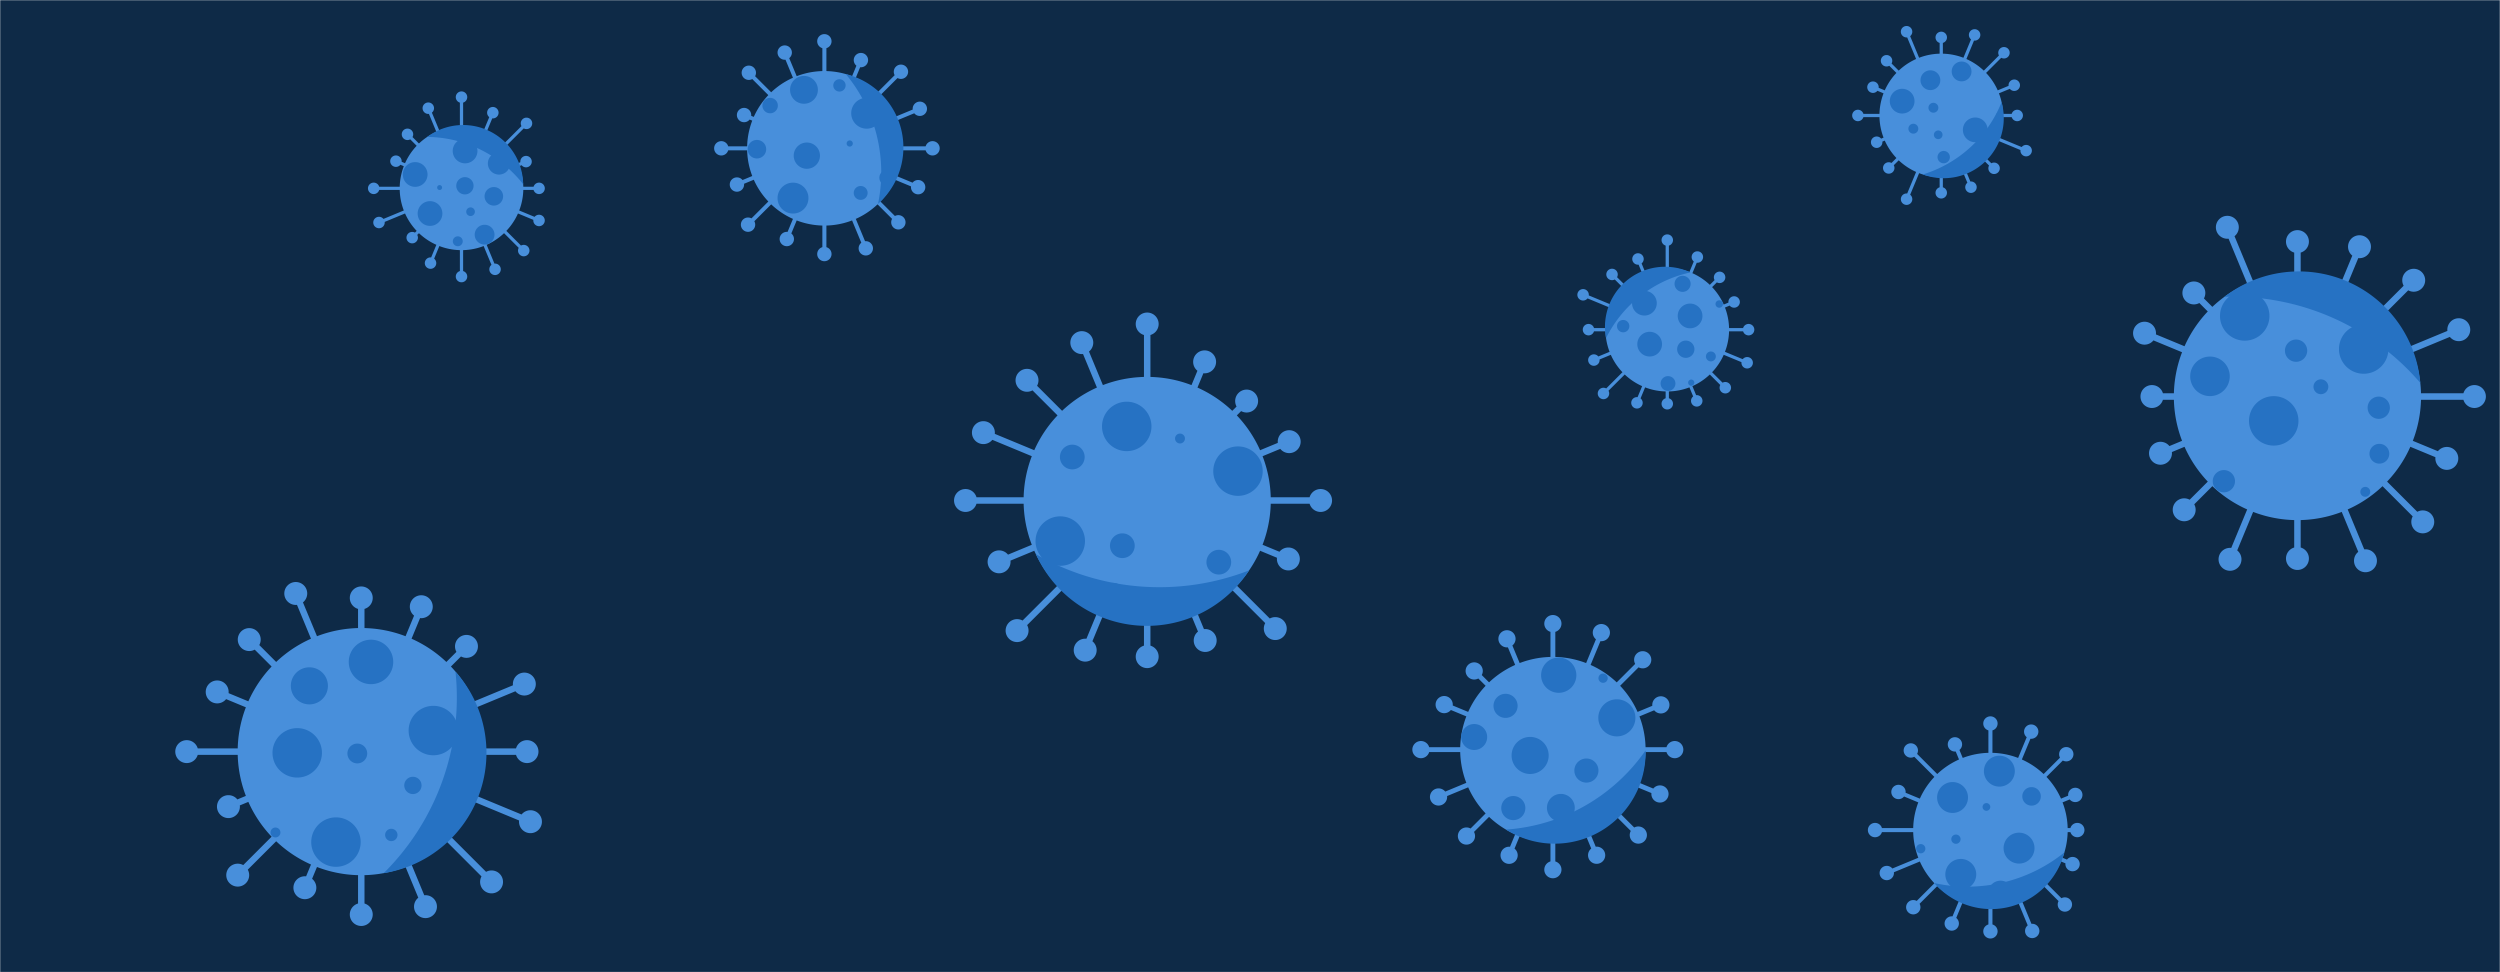 <svg xmlns="http://www.w3.org/2000/svg" version="1.1" xmlns:xlink="http://www.w3.org/1999/xlink" xmlns:svgjs="http://svgjs.dev/svgjs" width="1440" height="560" preserveAspectRatio="none" viewBox="0 0 1440 560"><g mask="url(&quot;#SvgjsMask1000&quot;)" fill="none"><rect width="1440" height="560" x="0" y="0" fill="#0e2a47"></rect><path d="M731.95 286.42L731.95 290.14L760.66 290.14L760.66 286.42zM754.06 288.28 a6.6 6.6 0 1 0 13.2 0 a6.6 6.6 0 1 0 -13.2 0zM727.25 313.79L725.82 317.24L741.39 323.69L742.82 320.24zM735.5 321.96 a6.6 6.6 0 1 0 13.2 0 a6.6 6.6 0 1 0 -13.2 0zM712.42 337.29L709.79 339.92L733.24 363.38L735.88 360.74zM727.96 362.06 a6.6 6.6 0 1 0 13.2 0 a6.6 6.6 0 1 0 -13.2 0zM689.74 353.32L686.3 354.75L692.47 369.65L695.91 368.22zM687.59 368.93 a6.6 6.6 0 1 0 13.2 0 a6.6 6.6 0 1 0 -13.2 0zM662.65 359.45L658.92 359.45L658.92 378.23L662.65 378.23zM654.18 378.23 a6.6 6.6 0 1 0 13.2 0 a6.6 6.6 0 1 0 -13.2 0zM635.27 354.75L631.83 353.32L623.35 373.77L626.8 375.2zM618.47 374.49 a6.6 6.6 0 1 0 13.2 0 a6.6 6.6 0 1 0 -13.2 0zM611.78 339.92L609.14 337.29L584.52 361.91L587.15 364.54zM579.24 363.23 a6.6 6.6 0 1 0 13.2 0 a6.6 6.6 0 1 0 -13.2 0zM595.74 317.24L594.32 313.79L574.76 321.9L576.19 325.34zM568.87 323.62 a6.6 6.6 0 1 0 13.2 0 a6.6 6.6 0 1 0 -13.2 0zM589.61 290.14L589.61 286.42L556.13 286.42L556.13 290.14zM549.53 288.28 a6.6 6.6 0 1 0 13.2 0 a6.6 6.6 0 1 0 -13.2 0zM594.32 262.77L595.74 259.32L567.15 247.48L565.72 250.92zM559.84 249.2 a6.6 6.6 0 1 0 13.2 0 a6.6 6.6 0 1 0 -13.2 0zM609.14 239.27L611.78 236.64L592.88 217.75L590.25 220.38zM584.96 219.06 a6.6 6.6 0 1 0 13.2 0 a6.6 6.6 0 1 0 -13.2 0zM631.83 223.24L635.27 221.82L624.84 196.64L621.4 198.07zM616.52 197.35 a6.6 6.6 0 1 0 13.2 0 a6.6 6.6 0 1 0 -13.2 0zM658.92 217.11L662.65 217.11L662.65 186.63L658.92 186.63zM654.18 186.63 a6.6 6.6 0 1 0 13.2 0 a6.6 6.6 0 1 0 -13.2 0zM686.3 221.82L689.74 223.24L695.58 209.14L692.14 207.72zM687.26 208.43 a6.6 6.6 0 1 0 13.2 0 a6.6 6.6 0 1 0 -13.2 0zM709.79 236.64L712.42 239.27L719.38 232.32L716.74 229.69zM711.46 231.01 a6.6 6.6 0 1 0 13.2 0 a6.6 6.6 0 1 0 -13.2 0zM725.82 259.32L727.25 262.77L743.3 256.12L741.87 252.68zM735.98 254.4 a6.6 6.6 0 1 0 13.2 0 a6.6 6.6 0 1 0 -13.2 0zM589.59 288.28 a71.19 71.19 0 1 0 142.38 0 a71.19 71.19 0 1 0 -142.38 0z" fill="#488fdb"></path><path d="M719.5 328.53 A70.194 70.194 0 0 1 596.63 319.14M596.63 319.14 A142.387 142.387 0 0 0 719.5 328.53" fill="#2672c3" fill-rule="nonzero"></path><path d="M682.42 347.31 a5.7 5.7 0 1 0 11.4 0 a5.7 5.7 0 1 0 -11.4 0zM698.84 271.38 a14.24 14.24 0 1 0 28.48 0 a14.24 14.24 0 1 0 -28.48 0zM634.76 245.62 a14.24 14.24 0 1 0 28.48 0 a14.24 14.24 0 1 0 -28.48 0zM610.52 263.25 a7.12 7.12 0 1 0 14.24 0 a7.12 7.12 0 1 0 -14.24 0zM596.47 311.66 a14.24 14.24 0 1 0 28.48 0 a14.24 14.24 0 1 0 -28.48 0zM694.91 323.81 a7.12 7.12 0 1 0 14.24 0 a7.12 7.12 0 1 0 -14.24 0zM639.35 314.34 a7.12 7.12 0 1 0 14.24 0 a7.12 7.12 0 1 0 -14.24 0zM633.92 342.85 a7.12 7.12 0 1 0 14.24 0 a7.12 7.12 0 1 0 -14.24 0zM659.32 354.93 a3.56 3.56 0 1 0 7.12 0 a3.56 3.56 0 1 0 -7.12 0zM676.83 252.59 a2.85 2.85 0 1 0 5.7 0 a2.85 2.85 0 1 0 -5.7 0z" fill="#2672c3" fill-rule="nonzero"></path><path d="M519.32 84.27L519.32 86.6L537.14 86.6L537.14 84.27zM533.01 85.43 a4.13 4.13 0 1 0 8.26 0 a4.13 4.13 0 1 0 -8.26 0zM516.38 101.38L515.49 103.53L528.41 108.88L529.3 106.73zM524.72 107.81 a4.13 4.13 0 1 0 8.26 0 a4.13 4.13 0 1 0 -8.26 0zM507.12 116.06L505.47 117.71L516.64 128.88L518.28 127.23zM513.33 128.05 a4.13 4.13 0 1 0 8.26 0 a4.13 4.13 0 1 0 -8.26 0zM492.94 126.08L490.79 126.97L497.63 143.48L499.78 142.59zM494.57 143.04 a4.13 4.13 0 1 0 8.26 0 a4.13 4.13 0 1 0 -8.26 0zM476.01 129.91L473.68 129.91L473.68 146.33L476.01 146.33zM470.71 146.33 a4.13 4.13 0 1 0 8.26 0 a4.13 4.13 0 1 0 -8.26 0zM458.9 126.97L456.74 126.08L452.13 137.23L454.28 138.13zM449.07 137.68 a4.13 4.13 0 1 0 8.26 0 a4.13 4.13 0 1 0 -8.26 0zM444.21 117.71L442.57 116.06L430.04 128.59L431.69 130.23zM426.74 129.41 a4.13 4.13 0 1 0 8.26 0 a4.13 4.13 0 1 0 -8.26 0zM434.19 103.53L433.3 101.38L424.03 105.22L424.92 107.37zM420.34 106.3 a4.13 4.13 0 1 0 8.26 0 a4.13 4.13 0 1 0 -8.26 0zM430.36 86.6L430.36 84.27L415.47 84.27L415.47 86.6zM411.34 85.43 a4.13 4.13 0 1 0 8.26 0 a4.13 4.13 0 1 0 -8.26 0zM433.3 69.49L434.19 67.34L429.03 65.2L428.14 67.35zM424.45 66.27 a4.13 4.13 0 1 0 8.26 0 a4.13 4.13 0 1 0 -8.26 0zM442.57 54.8L444.21 53.16L432.14 41.09L430.5 42.73zM427.19 41.91 a4.13 4.13 0 1 0 8.26 0 a4.13 4.13 0 1 0 -8.26 0zM456.74 44.78L458.9 43.89L453.07 29.83L450.92 30.72zM447.87 30.28 a4.13 4.13 0 1 0 8.26 0 a4.13 4.13 0 1 0 -8.26 0zM473.68 40.95L476.01 40.95L476.01 23.78L473.68 23.78zM470.71 23.78 a4.13 4.13 0 1 0 8.26 0 a4.13 4.13 0 1 0 -8.26 0zM490.79 43.89L492.94 44.78L496.97 35.07L494.81 34.17zM491.76 34.62 a4.13 4.13 0 1 0 8.26 0 a4.13 4.13 0 1 0 -8.26 0zM505.47 53.16L507.12 54.8L519.77 42.15L518.12 40.51zM514.82 41.33 a4.13 4.13 0 1 0 8.26 0 a4.13 4.13 0 1 0 -8.26 0zM515.49 67.34L516.38 69.49L530.28 63.73L529.39 61.58zM525.7 62.66 a4.13 4.13 0 1 0 8.26 0 a4.13 4.13 0 1 0 -8.26 0zM430.34 85.43 a44.5 44.5 0 1 0 89 0 a44.5 44.5 0 1 0 -89 0z" fill="#488fdb"></path><path d="M487.22 42.69 A43.496 43.496 0 0 1 505.74 117.46M505.74 117.46 A88.992 88.992 0 0 0 487.22 42.69" fill="#2672c3" fill-rule="nonzero"></path><path d="M490.3 65.22 a8.9 8.9 0 1 0 17.8 0 a8.9 8.9 0 1 0 -17.8 0zM430.64 85.94 a5.34 5.34 0 1 0 10.68 0 a5.34 5.34 0 1 0 -10.68 0zM439.14 60.81 a4.45 4.45 0 1 0 8.9 0 a4.45 4.45 0 1 0 -8.9 0zM447.87 114.11 a8.9 8.9 0 1 0 17.8 0 a8.9 8.9 0 1 0 -17.8 0zM506.51 102.38 a4.45 4.45 0 1 0 8.9 0 a4.45 4.45 0 1 0 -8.9 0zM457.18 89.66 a7.56 7.56 0 1 0 15.12 0 a7.56 7.56 0 1 0 -15.12 0zM455.08 51.75 a8.01 8.01 0 1 0 16.02 0 a8.01 8.01 0 1 0 -16.02 0zM479.96 49.19 a3.56 3.56 0 1 0 7.12 0 a3.56 3.56 0 1 0 -7.12 0zM487.66 82.66 a1.78 1.78 0 1 0 3.56 0 a1.78 1.78 0 1 0 -3.56 0zM491.75 111.13 a4 4 0 1 0 8 0 a4 4 0 1 0 -8 0z" fill="#2672c3" fill-rule="nonzero"></path><path d="M1394.5 226.54L1394.5 230.27L1425.26 230.27L1425.26 226.54zM1418.66 228.4 a6.6 6.6 0 1 0 13.2 0 a6.6 6.6 0 1 0 -13.2 0zM1389.79 253.92L1388.37 257.36L1408.65 265.76L1410.08 262.32zM1402.77 264.04 a6.6 6.6 0 1 0 13.2 0 a6.6 6.6 0 1 0 -13.2 0zM1374.97 277.41L1372.33 280.04L1394.2 301.91L1396.84 299.28zM1388.92 300.6 a6.6 6.6 0 1 0 13.2 0 a6.6 6.6 0 1 0 -13.2 0zM1352.28 293.44L1348.84 294.87L1360.79 323.71L1364.23 322.28zM1355.91 323 a6.6 6.6 0 1 0 13.2 0 a6.6 6.6 0 1 0 -13.2 0zM1325.19 299.57L1321.46 299.57L1321.46 321.7L1325.19 321.7zM1316.73 321.7 a6.6 6.6 0 1 0 13.2 0 a6.6 6.6 0 1 0 -13.2 0zM1297.81 294.87L1294.37 293.44L1282.77 321.45L1286.21 322.88zM1277.89 322.17 a6.6 6.6 0 1 0 13.2 0 a6.6 6.6 0 1 0 -13.2 0zM1274.32 280.04L1271.68 277.41L1256.77 292.32L1259.41 294.96zM1251.49 293.64 a6.6 6.6 0 1 0 13.2 0 a6.6 6.6 0 1 0 -13.2 0zM1258.29 257.36L1256.86 253.92L1243.72 259.36L1245.15 262.8zM1237.84 261.08 a6.6 6.6 0 1 0 13.2 0 a6.6 6.6 0 1 0 -13.2 0zM1252.16 230.27L1252.16 226.54L1239.52 226.54L1239.52 230.27zM1232.92 228.4 a6.6 6.6 0 1 0 13.2 0 a6.6 6.6 0 1 0 -13.2 0zM1256.86 202.89L1258.29 199.44L1235.97 190.2L1234.54 193.64zM1228.65 191.92 a6.6 6.6 0 1 0 13.2 0 a6.6 6.6 0 1 0 -13.2 0zM1271.68 179.4L1274.32 176.76L1264.99 167.43L1262.35 170.06zM1257.07 168.74 a6.6 6.6 0 1 0 13.2 0 a6.6 6.6 0 1 0 -13.2 0zM1294.37 163.36L1297.81 161.94L1284.67 130.21L1281.23 131.64zM1276.35 130.92 a6.6 6.6 0 1 0 13.2 0 a6.6 6.6 0 1 0 -13.2 0zM1321.46 157.23L1325.19 157.23L1325.19 139.16L1321.46 139.16zM1316.73 139.16 a6.6 6.6 0 1 0 13.2 0 a6.6 6.6 0 1 0 -13.2 0zM1348.84 161.94L1352.28 163.36L1360.79 142.83L1357.35 141.4zM1352.47 142.11 a6.6 6.6 0 1 0 13.2 0 a6.6 6.6 0 1 0 -13.2 0zM1372.33 176.76L1374.97 179.4L1391.61 162.75L1388.98 160.11zM1383.7 161.43 a6.6 6.6 0 1 0 13.2 0 a6.6 6.6 0 1 0 -13.2 0zM1388.37 199.44L1389.79 202.89L1416.97 191.63L1415.55 188.19zM1409.66 189.91 a6.6 6.6 0 1 0 13.2 0 a6.6 6.6 0 1 0 -13.2 0zM1252.14 228.4 a71.19 71.19 0 1 0 142.38 0 a71.19 71.19 0 1 0 -142.38 0z" fill="#488fdb"></path><path d="M1281.26 170.97 A70.194 70.194 0 0 1 1394.09 220.54M1394.09 220.54 A142.387 142.387 0 0 0 1281.26 170.97" fill="#2672c3" fill-rule="nonzero"></path><path d="M1347.25 201.05 a14.24 14.24 0 1 0 28.48 0 a14.24 14.24 0 1 0 -28.48 0zM1295.43 242.42 a14.24 14.24 0 1 0 28.48 0 a14.24 14.24 0 1 0 -28.48 0zM1363.75 234.85 a6.41 6.41 0 1 0 12.82 0 a6.41 6.41 0 1 0 -12.82 0zM1278.72 181.98 a14.24 14.24 0 1 0 28.48 0 a14.24 14.24 0 1 0 -28.48 0zM1261.56 216.77 a11.39 11.39 0 1 0 22.78 0 a11.39 11.39 0 1 0 -22.78 0zM1332.57 222.78 a4.27 4.27 0 1 0 8.54 0 a4.27 4.27 0 1 0 -8.54 0zM1364.82 261.35 a5.7 5.7 0 1 0 11.4 0 a5.7 5.7 0 1 0 -11.4 0zM1316.13 201.99 a6.41 6.41 0 1 0 12.82 0 a6.41 6.41 0 1 0 -12.82 0zM1274.54 277.18 a6.41 6.41 0 1 0 12.82 0 a6.41 6.41 0 1 0 -12.82 0zM1359.55 283.3 a2.85 2.85 0 1 0 5.7 0 a2.85 2.85 0 1 0 -5.7 0z" fill="#2672c3" fill-rule="nonzero"></path><path d="M1153.75 65.58L1153.75 67.45L1161.91 67.45L1161.91 65.58zM1158.61 66.51 a3.3 3.3 0 1 0 6.6 0 a3.3 3.3 0 1 0 -6.6 0zM1151.39 79.27L1150.68 80.99L1166.7 87.63L1167.41 85.91zM1163.76 86.77 a3.3 3.3 0 1 0 6.6 0 a3.3 3.3 0 1 0 -6.6 0zM1143.98 91.02L1142.67 92.34L1147.93 97.6L1149.25 96.29zM1145.29 96.94 a3.3 3.3 0 1 0 6.6 0 a3.3 3.3 0 1 0 -6.6 0zM1132.64 99.03L1130.92 99.75L1134.42 108.19L1136.14 107.48zM1131.98 107.83 a3.3 3.3 0 1 0 6.6 0 a3.3 3.3 0 1 0 -6.6 0zM1119.09 102.1L1117.23 102.1L1117.23 111.05L1119.09 111.05zM1114.86 111.05 a3.3 3.3 0 1 0 6.6 0 a3.3 3.3 0 1 0 -6.6 0zM1105.41 99.75L1103.68 99.03L1097.33 114.37L1099.05 115.08zM1094.89 114.73 a3.3 3.3 0 1 0 6.6 0 a3.3 3.3 0 1 0 -6.6 0zM1093.66 92.34L1092.34 91.02L1087.26 96.1L1088.58 97.41zM1084.62 96.75 a3.3 3.3 0 1 0 6.6 0 a3.3 3.3 0 1 0 -6.6 0zM1085.64 80.99L1084.93 79.27L1080.61 81.06L1081.32 82.78zM1077.66 81.92 a3.3 3.3 0 1 0 6.6 0 a3.3 3.3 0 1 0 -6.6 0zM1082.58 67.45L1082.58 65.58L1070.15 65.58L1070.15 67.45zM1066.85 66.51 a3.3 3.3 0 1 0 6.6 0 a3.3 3.3 0 1 0 -6.6 0zM1084.93 53.76L1085.64 52.04L1079.18 49.36L1078.47 51.08zM1075.53 50.22 a3.3 3.3 0 1 0 6.6 0 a3.3 3.3 0 1 0 -6.6 0zM1092.34 42.01L1093.66 40.69L1087.31 34.34L1085.99 35.66zM1083.35 35 a3.3 3.3 0 1 0 6.6 0 a3.3 3.3 0 1 0 -6.6 0zM1103.68 34L1105.41 33.28L1099.04 17.91L1097.32 18.62zM1094.88 18.27 a3.3 3.3 0 1 0 6.6 0 a3.3 3.3 0 1 0 -6.6 0zM1117.23 30.93L1119.09 30.93L1119.09 21.55L1117.23 21.55zM1114.86 21.55 a3.3 3.3 0 1 0 6.6 0 a3.3 3.3 0 1 0 -6.6 0zM1130.92 33.28L1132.64 34L1138.24 20.47L1136.52 19.76zM1134.08 20.11 a3.3 3.3 0 1 0 6.6 0 a3.3 3.3 0 1 0 -6.6 0zM1142.67 40.69L1143.98 42.01L1154.95 31.04L1153.63 29.73zM1150.99 30.39 a3.3 3.3 0 1 0 6.6 0 a3.3 3.3 0 1 0 -6.6 0zM1150.68 52.04L1151.39 53.76L1160.58 49.95L1159.86 48.23zM1156.92 49.09 a3.3 3.3 0 1 0 6.6 0 a3.3 3.3 0 1 0 -6.6 0zM1082.56 66.51 a35.6 35.6 0 1 0 71.2 0 a35.6 35.6 0 1 0 -71.2 0z" fill="#488fdb"></path><path d="M1152.92 58.82 A34.597 34.597 0 0 1 1107.52 100.48M1107.52 100.48 A71.194 71.194 0 0 0 1152.92 58.82" fill="#2672c3" fill-rule="nonzero"></path><path d="M1130.26 93.52 a3.92 3.92 0 1 0 7.84 0 a3.92 3.92 0 1 0 -7.84 0zM1088.52 58.27 a7.12 7.12 0 1 0 14.24 0 a7.12 7.12 0 1 0 -14.24 0zM1106.21 46.2 a5.7 5.7 0 1 0 11.4 0 a5.7 5.7 0 1 0 -11.4 0zM1116.01 90.5 a3.56 3.56 0 1 0 7.12 0 a3.56 3.56 0 1 0 -7.12 0zM1130.62 74.81 a7.12 7.12 0 1 0 14.24 0 a7.12 7.12 0 1 0 -14.24 0zM1113.92 77.65 a2.49 2.49 0 1 0 4.98 0 a2.49 2.49 0 1 0 -4.98 0zM1124.18 41.15 a5.7 5.7 0 1 0 11.4 0 a5.7 5.7 0 1 0 -11.4 0zM1099.24 74.13 a2.85 2.85 0 1 0 5.7 0 a2.85 2.85 0 1 0 -5.7 0zM1110.79 62.06 a2.85 2.85 0 1 0 5.7 0 a2.85 2.85 0 1 0 -5.7 0zM1149.74 66.5 a1.78 1.78 0 1 0 3.56 0 a1.78 1.78 0 1 0 -3.56 0z" fill="#2672c3" fill-rule="nonzero"></path><path d="M279.26 431.06L279.26 434.79L303.56 434.79L303.56 431.06zM296.96 432.93 a6.6 6.6 0 1 0 13.2 0 a6.6 6.6 0 1 0 -13.2 0zM274.55 458.44L273.13 461.88L304.84 475.02L306.26 471.57zM298.95 473.3 a6.6 6.6 0 1 0 13.2 0 a6.6 6.6 0 1 0 -13.2 0zM259.73 481.93L257.1 484.57L281.82 509.3L284.46 506.66zM276.54 507.98 a6.6 6.6 0 1 0 13.2 0 a6.6 6.6 0 1 0 -13.2 0zM237.05 497.97L233.6 499.39L243.36 522.94L246.8 521.52zM238.48 522.23 a6.6 6.6 0 1 0 13.2 0 a6.6 6.6 0 1 0 -13.2 0zM209.95 504.1L206.23 504.1L206.23 526.76L209.95 526.76zM201.49 526.76 a6.6 6.6 0 1 0 13.2 0 a6.6 6.6 0 1 0 -13.2 0zM182.58 499.39L179.13 497.97L173.89 510.61L177.34 512.04zM169.01 511.33 a6.6 6.6 0 1 0 13.2 0 a6.6 6.6 0 1 0 -13.2 0zM159.08 484.57L156.45 481.93L135.62 502.77L138.25 505.4zM130.33 504.08 a6.6 6.6 0 1 0 13.2 0 a6.6 6.6 0 1 0 -13.2 0zM143.05 461.88L141.62 458.44L130.87 462.9L132.3 466.34zM124.98 464.62 a6.6 6.6 0 1 0 13.2 0 a6.6 6.6 0 1 0 -13.2 0zM136.92 434.79L136.92 431.06L107.56 431.06L107.56 434.79zM100.96 432.93 a6.6 6.6 0 1 0 13.2 0 a6.6 6.6 0 1 0 -13.2 0zM141.62 407.41L143.05 403.97L125.81 396.83L124.38 400.27zM118.5 398.55 a6.6 6.6 0 1 0 13.2 0 a6.6 6.6 0 1 0 -13.2 0zM156.45 383.92L159.08 381.29L144.88 367.08L142.24 369.72zM136.96 368.4 a6.6 6.6 0 1 0 13.2 0 a6.6 6.6 0 1 0 -13.2 0zM179.13 367.89L182.58 366.46L172.08 341.13L168.64 342.56zM163.76 341.84 a6.6 6.6 0 1 0 13.2 0 a6.6 6.6 0 1 0 -13.2 0zM206.23 361.76L209.95 361.76L209.95 344.4L206.23 344.4zM201.49 344.4 a6.6 6.6 0 1 0 13.2 0 a6.6 6.6 0 1 0 -13.2 0zM233.6 366.46L237.05 367.89L244.38 350.19L240.93 348.76zM236.06 349.47 a6.6 6.6 0 1 0 13.2 0 a6.6 6.6 0 1 0 -13.2 0zM257.1 381.29L259.73 383.92L270.01 373.64L267.38 371zM262.09 372.32 a6.6 6.6 0 1 0 13.2 0 a6.6 6.6 0 1 0 -13.2 0zM273.13 403.97L274.55 407.41L302.73 395.74L301.31 392.3zM295.42 394.02 a6.6 6.6 0 1 0 13.2 0 a6.6 6.6 0 1 0 -13.2 0zM136.9 432.93 a71.19 71.19 0 1 0 142.38 0 a71.19 71.19 0 1 0 -142.38 0z" fill="#488fdb"></path><path d="M262.35 386.84 A70.194 70.194 0 0 1 221.01 502.94M221.01 502.94 A142.387 142.387 0 0 0 262.35 386.84" fill="#2672c3" fill-rule="nonzero"></path><path d="M156.96 433.64 a14.24 14.24 0 1 0 28.48 0 a14.24 14.24 0 1 0 -28.48 0zM155.82 479.51 a2.85 2.85 0 1 0 5.7 0 a2.85 2.85 0 1 0 -5.7 0zM235.37 420.8 a14.24 14.24 0 1 0 28.48 0 a14.24 14.24 0 1 0 -28.48 0zM167.52 395.05 a10.68 10.68 0 1 0 21.36 0 a10.68 10.68 0 1 0 -21.36 0zM232.85 452.4 a4.98 4.98 0 1 0 9.96 0 a4.98 4.98 0 1 0 -9.96 0zM179.27 485.05 a14.24 14.24 0 1 0 28.48 0 a14.24 14.24 0 1 0 -28.48 0zM221.83 480.93 a3.56 3.56 0 1 0 7.12 0 a3.56 3.56 0 1 0 -7.12 0zM200.88 381.27 a12.81 12.81 0 1 0 25.62 0 a12.81 12.81 0 1 0 -25.62 0zM263.2 462.77 a4.27 4.27 0 1 0 8.54 0 a4.27 4.27 0 1 0 -8.54 0zM200.11 434.01 a5.7 5.7 0 1 0 11.4 0 a5.7 5.7 0 1 0 -11.4 0z" fill="#2672c3" fill-rule="nonzero"></path><path d="M995.93 188.96L995.93 190.83L1007.19 190.83L1007.19 188.96zM1003.89 189.89 a3.3 3.3 0 1 0 6.6 0 a3.3 3.3 0 1 0 -6.6 0zM993.58 202.65L992.87 204.37L1006.01 209.82L1006.73 208.1zM1003.07 208.96 a3.3 3.3 0 1 0 6.6 0 a3.3 3.3 0 1 0 -6.6 0zM986.17 214.4L984.85 215.72L993.12 223.99L994.44 222.67zM990.48 223.33 a3.3 3.3 0 1 0 6.6 0 a3.3 3.3 0 1 0 -6.6 0zM974.82 222.41L973.1 223.13L976.47 231.26L978.19 230.54zM974.03 230.9 a3.3 3.3 0 1 0 6.6 0 a3.3 3.3 0 1 0 -6.6 0zM961.28 225.48L959.41 225.48L959.41 232.57L961.28 232.57zM957.05 232.57 a3.3 3.3 0 1 0 6.6 0 a3.3 3.3 0 1 0 -6.6 0zM947.59 223.13L945.87 222.41L942.03 231.67L943.75 232.38zM939.59 232.03 a3.3 3.3 0 1 0 6.6 0 a3.3 3.3 0 1 0 -6.6 0zM935.84 215.72L934.52 214.4L922.94 225.98L924.26 227.3zM920.3 226.64 a3.3 3.3 0 1 0 6.6 0 a3.3 3.3 0 1 0 -6.6 0zM927.83 204.37L927.11 202.65L917.72 206.54L918.43 208.27zM914.77 207.4 a3.3 3.3 0 1 0 6.6 0 a3.3 3.3 0 1 0 -6.6 0zM924.76 190.83L924.76 188.96L914.98 188.96L914.98 190.83zM911.68 189.89 a3.3 3.3 0 1 0 6.6 0 a3.3 3.3 0 1 0 -6.6 0zM927.11 177.14L927.83 175.42L912.21 168.95L911.5 170.67zM908.56 169.81 a3.3 3.3 0 1 0 6.6 0 a3.3 3.3 0 1 0 -6.6 0zM934.52 165.39L935.84 164.07L929.19 157.42L927.87 158.74zM925.23 158.08 a3.3 3.3 0 1 0 6.6 0 a3.3 3.3 0 1 0 -6.6 0zM945.87 157.38L947.59 156.66L944.34 148.81L942.61 149.52zM940.18 149.17 a3.3 3.3 0 1 0 6.6 0 a3.3 3.3 0 1 0 -6.6 0zM959.41 154.31L961.28 154.31L961.28 138.3L959.41 138.3zM957.05 138.3 a3.3 3.3 0 1 0 6.6 0 a3.3 3.3 0 1 0 -6.6 0zM973.1 156.66L974.82 157.38L978.54 148.4L976.82 147.69zM974.38 148.05 a3.3 3.3 0 1 0 6.6 0 a3.3 3.3 0 1 0 -6.6 0zM984.85 164.07L986.17 165.39L991.14 160.41L989.83 159.1zM987.19 159.75 a3.3 3.3 0 1 0 6.6 0 a3.3 3.3 0 1 0 -6.6 0zM992.87 175.42L993.58 177.14L999.21 174.8L998.5 173.08zM995.56 173.94 a3.3 3.3 0 1 0 6.6 0 a3.3 3.3 0 1 0 -6.6 0zM924.75 189.89 a35.6 35.6 0 1 0 71.2 0 a35.6 35.6 0 1 0 -71.2 0z" fill="#488fdb"></path><path d="M925.08 194.73 A34.597 34.597 0 0 1 973.72 156.91M973.72 156.91 A71.194 71.194 0 0 0 925.08 194.73" fill="#2672c3" fill-rule="nonzero"></path><path d="M966.37 181.98 a7.12 7.12 0 1 0 14.24 0 a7.12 7.12 0 1 0 -14.24 0zM940.06 174.63 a7.12 7.12 0 1 0 14.24 0 a7.12 7.12 0 1 0 -14.24 0zM966.03 201.15 a4.98 4.98 0 1 0 9.96 0 a4.98 4.98 0 1 0 -9.96 0zM988.14 175.11 a2.14 2.14 0 1 0 4.28 0 a2.14 2.14 0 1 0 -4.28 0zM956.51 220.91 a4.27 4.27 0 1 0 8.54 0 a4.27 4.27 0 1 0 -8.54 0zM982.62 205.31 a2.85 2.85 0 1 0 5.7 0 a2.85 2.85 0 1 0 -5.7 0zM943.09 198.23 a7.12 7.12 0 1 0 14.24 0 a7.12 7.12 0 1 0 -14.24 0zM964.54 163.49 a4.63 4.63 0 1 0 9.26 0 a4.63 4.63 0 1 0 -9.26 0zM931.39 187.86 a3.56 3.56 0 1 0 7.12 0 a3.56 3.56 0 1 0 -7.12 0zM972.37 220.4 a1.78 1.78 0 1 0 3.56 0 a1.78 1.78 0 1 0 -3.56 0z" fill="#2672c3" fill-rule="nonzero"></path><path d="M1190.97 476.96L1190.97 479.29L1196.52 479.29L1196.52 476.96zM1192.39 478.12 a4.13 4.13 0 1 0 8.26 0 a4.13 4.13 0 1 0 -8.26 0zM1188.03 494.07L1187.14 496.22L1193.36 498.8L1194.25 496.64zM1189.67 497.72 a4.13 4.13 0 1 0 8.26 0 a4.13 4.13 0 1 0 -8.26 0zM1178.76 508.75L1177.12 510.4L1188.54 521.83L1190.19 520.18zM1185.24 521 a4.13 4.13 0 1 0 8.26 0 a4.13 4.13 0 1 0 -8.26 0zM1164.59 518.77L1162.43 519.66L1169.48 536.67L1171.63 535.78zM1166.43 536.23 a4.13 4.13 0 1 0 8.26 0 a4.13 4.13 0 1 0 -8.26 0zM1147.65 522.6L1145.32 522.6L1145.32 536.45L1147.65 536.45zM1142.36 536.45 a4.13 4.13 0 1 0 8.26 0 a4.13 4.13 0 1 0 -8.26 0zM1130.54 519.66L1128.39 518.77L1123.12 531.49L1125.27 532.39zM1120.07 531.94 a4.13 4.13 0 1 0 8.26 0 a4.13 4.13 0 1 0 -8.26 0zM1115.86 510.4L1114.21 508.75L1101.23 521.73L1102.88 523.38zM1097.92 522.56 a4.13 4.13 0 1 0 8.26 0 a4.13 4.13 0 1 0 -8.26 0zM1105.84 496.22L1104.95 494.07L1086.33 501.78L1087.22 503.93zM1082.65 502.86 a4.13 4.13 0 1 0 8.26 0 a4.13 4.13 0 1 0 -8.26 0zM1102.01 479.29L1102.01 476.96L1080.03 476.96L1080.03 479.29zM1075.9 478.12 a4.13 4.13 0 1 0 8.26 0 a4.13 4.13 0 1 0 -8.26 0zM1104.95 462.18L1105.84 460.02L1093.97 455.11L1093.08 457.26zM1089.39 456.18 a4.13 4.13 0 1 0 8.26 0 a4.13 4.13 0 1 0 -8.26 0zM1114.21 447.49L1115.86 445.85L1101.46 431.44L1099.81 433.09zM1096.5 432.27 a4.13 4.13 0 1 0 8.26 0 a4.13 4.13 0 1 0 -8.26 0zM1128.39 437.47L1130.54 436.58L1127.12 428.31L1124.97 429.21zM1121.91 428.76 a4.13 4.13 0 1 0 8.26 0 a4.13 4.13 0 1 0 -8.26 0zM1145.32 433.64L1147.65 433.64L1147.65 416.74L1145.32 416.74zM1142.36 416.74 a4.13 4.13 0 1 0 8.26 0 a4.13 4.13 0 1 0 -8.26 0zM1162.43 436.58L1164.59 437.47L1171.06 421.85L1168.91 420.96zM1165.85 421.41 a4.13 4.13 0 1 0 8.26 0 a4.13 4.13 0 1 0 -8.26 0zM1177.12 445.85L1178.76 447.49L1191 435.25L1189.36 433.61zM1186.05 434.43 a4.13 4.13 0 1 0 8.26 0 a4.13 4.13 0 1 0 -8.26 0zM1187.14 460.02L1188.03 462.18L1195.82 458.95L1194.93 456.8zM1191.24 457.88 a4.13 4.13 0 1 0 8.26 0 a4.13 4.13 0 1 0 -8.26 0zM1101.99 478.12 a44.5 44.5 0 1 0 89 0 a44.5 44.5 0 1 0 -89 0z" fill="#488fdb"></path><path d="M1189.08 491 A43.496 43.496 0 0 1 1114.11 508.64M1114.11 508.64 A88.992 88.992 0 0 0 1189.08 491" fill="#2672c3" fill-rule="nonzero"></path><path d="M1120.51 503.65 a8.9 8.9 0 1 0 17.8 0 a8.9 8.9 0 1 0 -17.8 0zM1142.73 444.19 a8.9 8.9 0 1 0 17.8 0 a8.9 8.9 0 1 0 -17.8 0zM1115.77 459.36 a8.9 8.9 0 1 0 17.8 0 a8.9 8.9 0 1 0 -17.8 0zM1177.43 505.16 a1.78 1.78 0 1 0 3.56 0 a1.78 1.78 0 1 0 -3.56 0zM1164.84 458.71 a5.34 5.34 0 1 0 10.68 0 a5.34 5.34 0 1 0 -10.68 0zM1141.96 464.8 a2.22 2.22 0 1 0 4.44 0 a2.22 2.22 0 1 0 -4.44 0zM1103.68 488.85 a2.67 2.67 0 1 0 5.34 0 a2.67 2.67 0 1 0 -5.34 0zM1154.07 488.52 a8.9 8.9 0 1 0 17.8 0 a8.9 8.9 0 1 0 -17.8 0zM1123.95 483.37 a2.67 2.67 0 1 0 5.34 0 a2.67 2.67 0 1 0 -5.34 0zM1145.2 514.39 a7.12 7.12 0 1 0 14.24 0 a7.12 7.12 0 1 0 -14.24 0z" fill="#2672c3" fill-rule="nonzero"></path><path d="M301.41 107.55L301.41 109.42L310.51 109.42L310.51 107.55zM307.21 108.49 a3.3 3.3 0 1 0 6.6 0 a3.3 3.3 0 1 0 -6.6 0zM299.06 121.24L298.35 122.96L310.13 127.85L310.85 126.13zM307.19 126.99 a3.3 3.3 0 1 0 6.6 0 a3.3 3.3 0 1 0 -6.6 0zM291.65 132.99L290.33 134.31L301.02 145L302.34 143.68zM298.38 144.34 a3.3 3.3 0 1 0 6.6 0 a3.3 3.3 0 1 0 -6.6 0zM280.31 141.01L278.58 141.72L284.29 155.48L286.01 154.77zM281.85 155.13 a3.3 3.3 0 1 0 6.6 0 a3.3 3.3 0 1 0 -6.6 0zM266.76 144.07L264.89 144.07L264.89 159.3L266.76 159.3zM262.53 159.3 a3.3 3.3 0 1 0 6.6 0 a3.3 3.3 0 1 0 -6.6 0zM253.07 141.72L251.35 141.01L247.13 151.2L248.85 151.91zM244.69 151.55 a3.3 3.3 0 1 0 6.6 0 a3.3 3.3 0 1 0 -6.6 0zM241.32 134.31L240.01 132.99L236.77 136.22L238.09 137.54zM234.13 136.88 a3.3 3.3 0 1 0 6.6 0 a3.3 3.3 0 1 0 -6.6 0zM233.31 122.96L232.59 121.24L217.94 127.31L218.65 129.03zM215 128.17 a3.3 3.3 0 1 0 6.6 0 a3.3 3.3 0 1 0 -6.6 0zM230.24 109.42L230.24 107.55L215.25 107.55L215.25 109.42zM211.95 108.49 a3.3 3.3 0 1 0 6.6 0 a3.3 3.3 0 1 0 -6.6 0zM232.59 95.73L233.31 94.01L228.42 91.98L227.71 93.71zM224.76 92.84 a3.3 3.3 0 1 0 6.6 0 a3.3 3.3 0 1 0 -6.6 0zM240.01 83.98L241.32 82.67L235.37 76.71L234.05 78.03zM231.41 77.37 a3.3 3.3 0 1 0 6.6 0 a3.3 3.3 0 1 0 -6.6 0zM251.35 75.97L253.07 75.25L247.56 61.96L245.84 62.67zM243.4 62.32 a3.3 3.3 0 1 0 6.6 0 a3.3 3.3 0 1 0 -6.6 0zM264.89 72.9L266.76 72.9L266.76 55.95L264.89 55.95zM262.53 55.95 a3.3 3.3 0 1 0 6.6 0 a3.3 3.3 0 1 0 -6.6 0zM278.58 75.25L280.31 75.97L284.74 65.27L283.02 64.56zM280.58 64.91 a3.3 3.3 0 1 0 6.6 0 a3.3 3.3 0 1 0 -6.6 0zM290.33 82.67L291.65 83.98L303.92 71.71L302.6 70.4zM299.96 71.06 a3.3 3.3 0 1 0 6.6 0 a3.3 3.3 0 1 0 -6.6 0zM298.35 94.01L299.06 95.73L303.36 93.95L302.64 92.23zM299.7 93.09 a3.3 3.3 0 1 0 6.6 0 a3.3 3.3 0 1 0 -6.6 0zM230.23 108.49 a35.6 35.6 0 1 0 71.2 0 a35.6 35.6 0 1 0 -71.2 0z" fill="#488fdb"></path><path d="M246.07 78.87 A34.597 34.597 0 0 1 301.34 106.11M301.34 106.11 A71.194 71.194 0 0 0 246.07 78.87" fill="#2672c3" fill-rule="nonzero"></path><path d="M273.43 135.17 a5.7 5.7 0 1 0 11.4 0 a5.7 5.7 0 1 0 -11.4 0zM260.77 86.96 a7.12 7.12 0 1 0 14.24 0 a7.12 7.12 0 1 0 -14.24 0zM281.01 94.15 a6.41 6.41 0 1 0 12.82 0 a6.41 6.41 0 1 0 -12.82 0zM232.02 100.5 a7.12 7.12 0 1 0 14.24 0 a7.12 7.12 0 1 0 -14.24 0zM240.57 122.99 a7.12 7.12 0 1 0 14.24 0 a7.12 7.12 0 1 0 -14.24 0zM279.11 113.08 a5.34 5.34 0 1 0 10.68 0 a5.34 5.34 0 1 0 -10.68 0zM262.81 107.01 a4.98 4.98 0 1 0 9.96 0 a4.98 4.98 0 1 0 -9.96 0zM268.55 121.95 a2.49 2.49 0 1 0 4.98 0 a2.49 2.49 0 1 0 -4.98 0zM260.83 138.98 a2.85 2.85 0 1 0 5.7 0 a2.85 2.85 0 1 0 -5.7 0zM251.8 108.03 a1.42 1.42 0 1 0 2.84 0 a1.42 1.42 0 1 0 -2.84 0z" fill="#2672c3" fill-rule="nonzero"></path><path d="M947.84 430.38L947.84 433.18L964.65 433.18L964.65 430.38zM959.7 431.78 a4.95 4.95 0 1 0 9.9 0 a4.95 4.95 0 1 0 -9.9 0zM944.31 450.91L943.24 453.5L955.6 458.62L956.67 456.03zM951.19 457.33 a4.95 4.95 0 1 0 9.9 0 a4.95 4.95 0 1 0 -9.9 0zM933.19 468.53L931.22 470.51L942.69 481.99L944.67 480.01zM938.73 481 a4.95 4.95 0 1 0 9.9 0 a4.95 4.95 0 1 0 -9.9 0zM916.18 480.56L913.6 481.63L918.37 493.16L920.95 492.09zM914.71 492.62 a4.95 4.95 0 1 0 9.9 0 a4.95 4.95 0 1 0 -9.9 0zM895.86 485.16L893.06 485.16L893.06 500.93L895.86 500.93zM889.51 500.93 a4.95 4.95 0 1 0 9.9 0 a4.95 4.95 0 1 0 -9.9 0zM875.33 481.63L872.74 480.56L867.96 492.12L870.54 493.18zM864.3 492.65 a4.95 4.95 0 1 0 9.9 0 a4.95 4.95 0 1 0 -9.9 0zM857.71 470.51L855.73 468.53L843.69 480.58L845.66 482.55zM839.73 481.56 a4.95 4.95 0 1 0 9.9 0 a4.95 4.95 0 1 0 -9.9 0zM845.68 453.5L844.61 450.91L828.06 457.77L829.13 460.35zM823.65 459.06 a4.95 4.95 0 1 0 9.9 0 a4.95 4.95 0 1 0 -9.9 0zM841.08 433.18L841.08 430.38L818.46 430.38L818.46 433.18zM813.51 431.78 a4.95 4.95 0 1 0 9.9 0 a4.95 4.95 0 1 0 -9.9 0zM844.61 412.64L845.68 410.06L832.39 404.55L831.32 407.14zM826.9 405.85 a4.95 4.95 0 1 0 9.9 0 a4.95 4.95 0 1 0 -9.9 0zM855.73 395.02L857.71 393.05L850.13 385.47L848.16 387.45zM844.19 386.46 a4.95 4.95 0 1 0 9.9 0 a4.95 4.95 0 1 0 -9.9 0zM872.74 383L875.33 381.93L869.31 367.42L866.73 368.49zM863.07 367.95 a4.95 4.95 0 1 0 9.9 0 a4.95 4.95 0 1 0 -9.9 0zM893.06 378.4L895.86 378.4L895.86 359.2L893.06 359.2zM889.51 359.2 a4.95 4.95 0 1 0 9.9 0 a4.95 4.95 0 1 0 -9.9 0zM913.6 381.93L916.18 383L923.67 364.92L921.08 363.85zM917.43 364.38 a4.95 4.95 0 1 0 9.9 0 a4.95 4.95 0 1 0 -9.9 0zM931.22 393.05L933.19 395.02L947.19 381.02L945.22 379.05zM941.25 380.03 a4.95 4.95 0 1 0 9.9 0 a4.95 4.95 0 1 0 -9.9 0zM943.24 410.06L944.31 412.64L957.2 407.3L956.13 404.72zM951.71 406.01 a4.95 4.95 0 1 0 9.9 0 a4.95 4.95 0 1 0 -9.9 0zM841.06 431.78 a53.4 53.4 0 1 0 106.8 0 a53.4 53.4 0 1 0 -106.8 0z" fill="#488fdb"></path><path d="M947.85 432.24 A52.395 52.395 0 0 1 867.46 477.84M867.46 477.84 A106.79 106.79 0 0 0 947.85 432.24" fill="#2672c3" fill-rule="nonzero"></path><path d="M841.65 424.52 a7.48 7.48 0 1 0 14.96 0 a7.48 7.48 0 1 0 -14.96 0zM920.71 390.64 a2.67 2.67 0 1 0 5.34 0 a2.67 2.67 0 1 0 -5.34 0zM870.68 435.14 a10.68 10.68 0 1 0 21.36 0 a10.68 10.68 0 1 0 -21.36 0zM920.63 413.48 a10.68 10.68 0 1 0 21.36 0 a10.68 10.68 0 1 0 -21.36 0zM881.87 481.13 a2.67 2.67 0 1 0 5.34 0 a2.67 2.67 0 1 0 -5.34 0zM860.26 406.57 a6.94 6.94 0 1 0 13.88 0 a6.94 6.94 0 1 0 -13.88 0zM891.04 465.3 a8.01 8.01 0 1 0 16.02 0 a8.01 8.01 0 1 0 -16.02 0zM864.72 465.45 a6.94 6.94 0 1 0 13.88 0 a6.94 6.94 0 1 0 -13.88 0zM887.68 388.91 a10.15 10.15 0 1 0 20.3 0 a10.15 10.15 0 1 0 -20.3 0zM906.83 443.84 a6.94 6.94 0 1 0 13.88 0 a6.94 6.94 0 1 0 -13.88 0z" fill="#2672c3" fill-rule="nonzero"></path></g><defs><mask id="SvgjsMask1000"><rect width="1440" height="560" fill="#ffffff"></rect></mask></defs></svg>